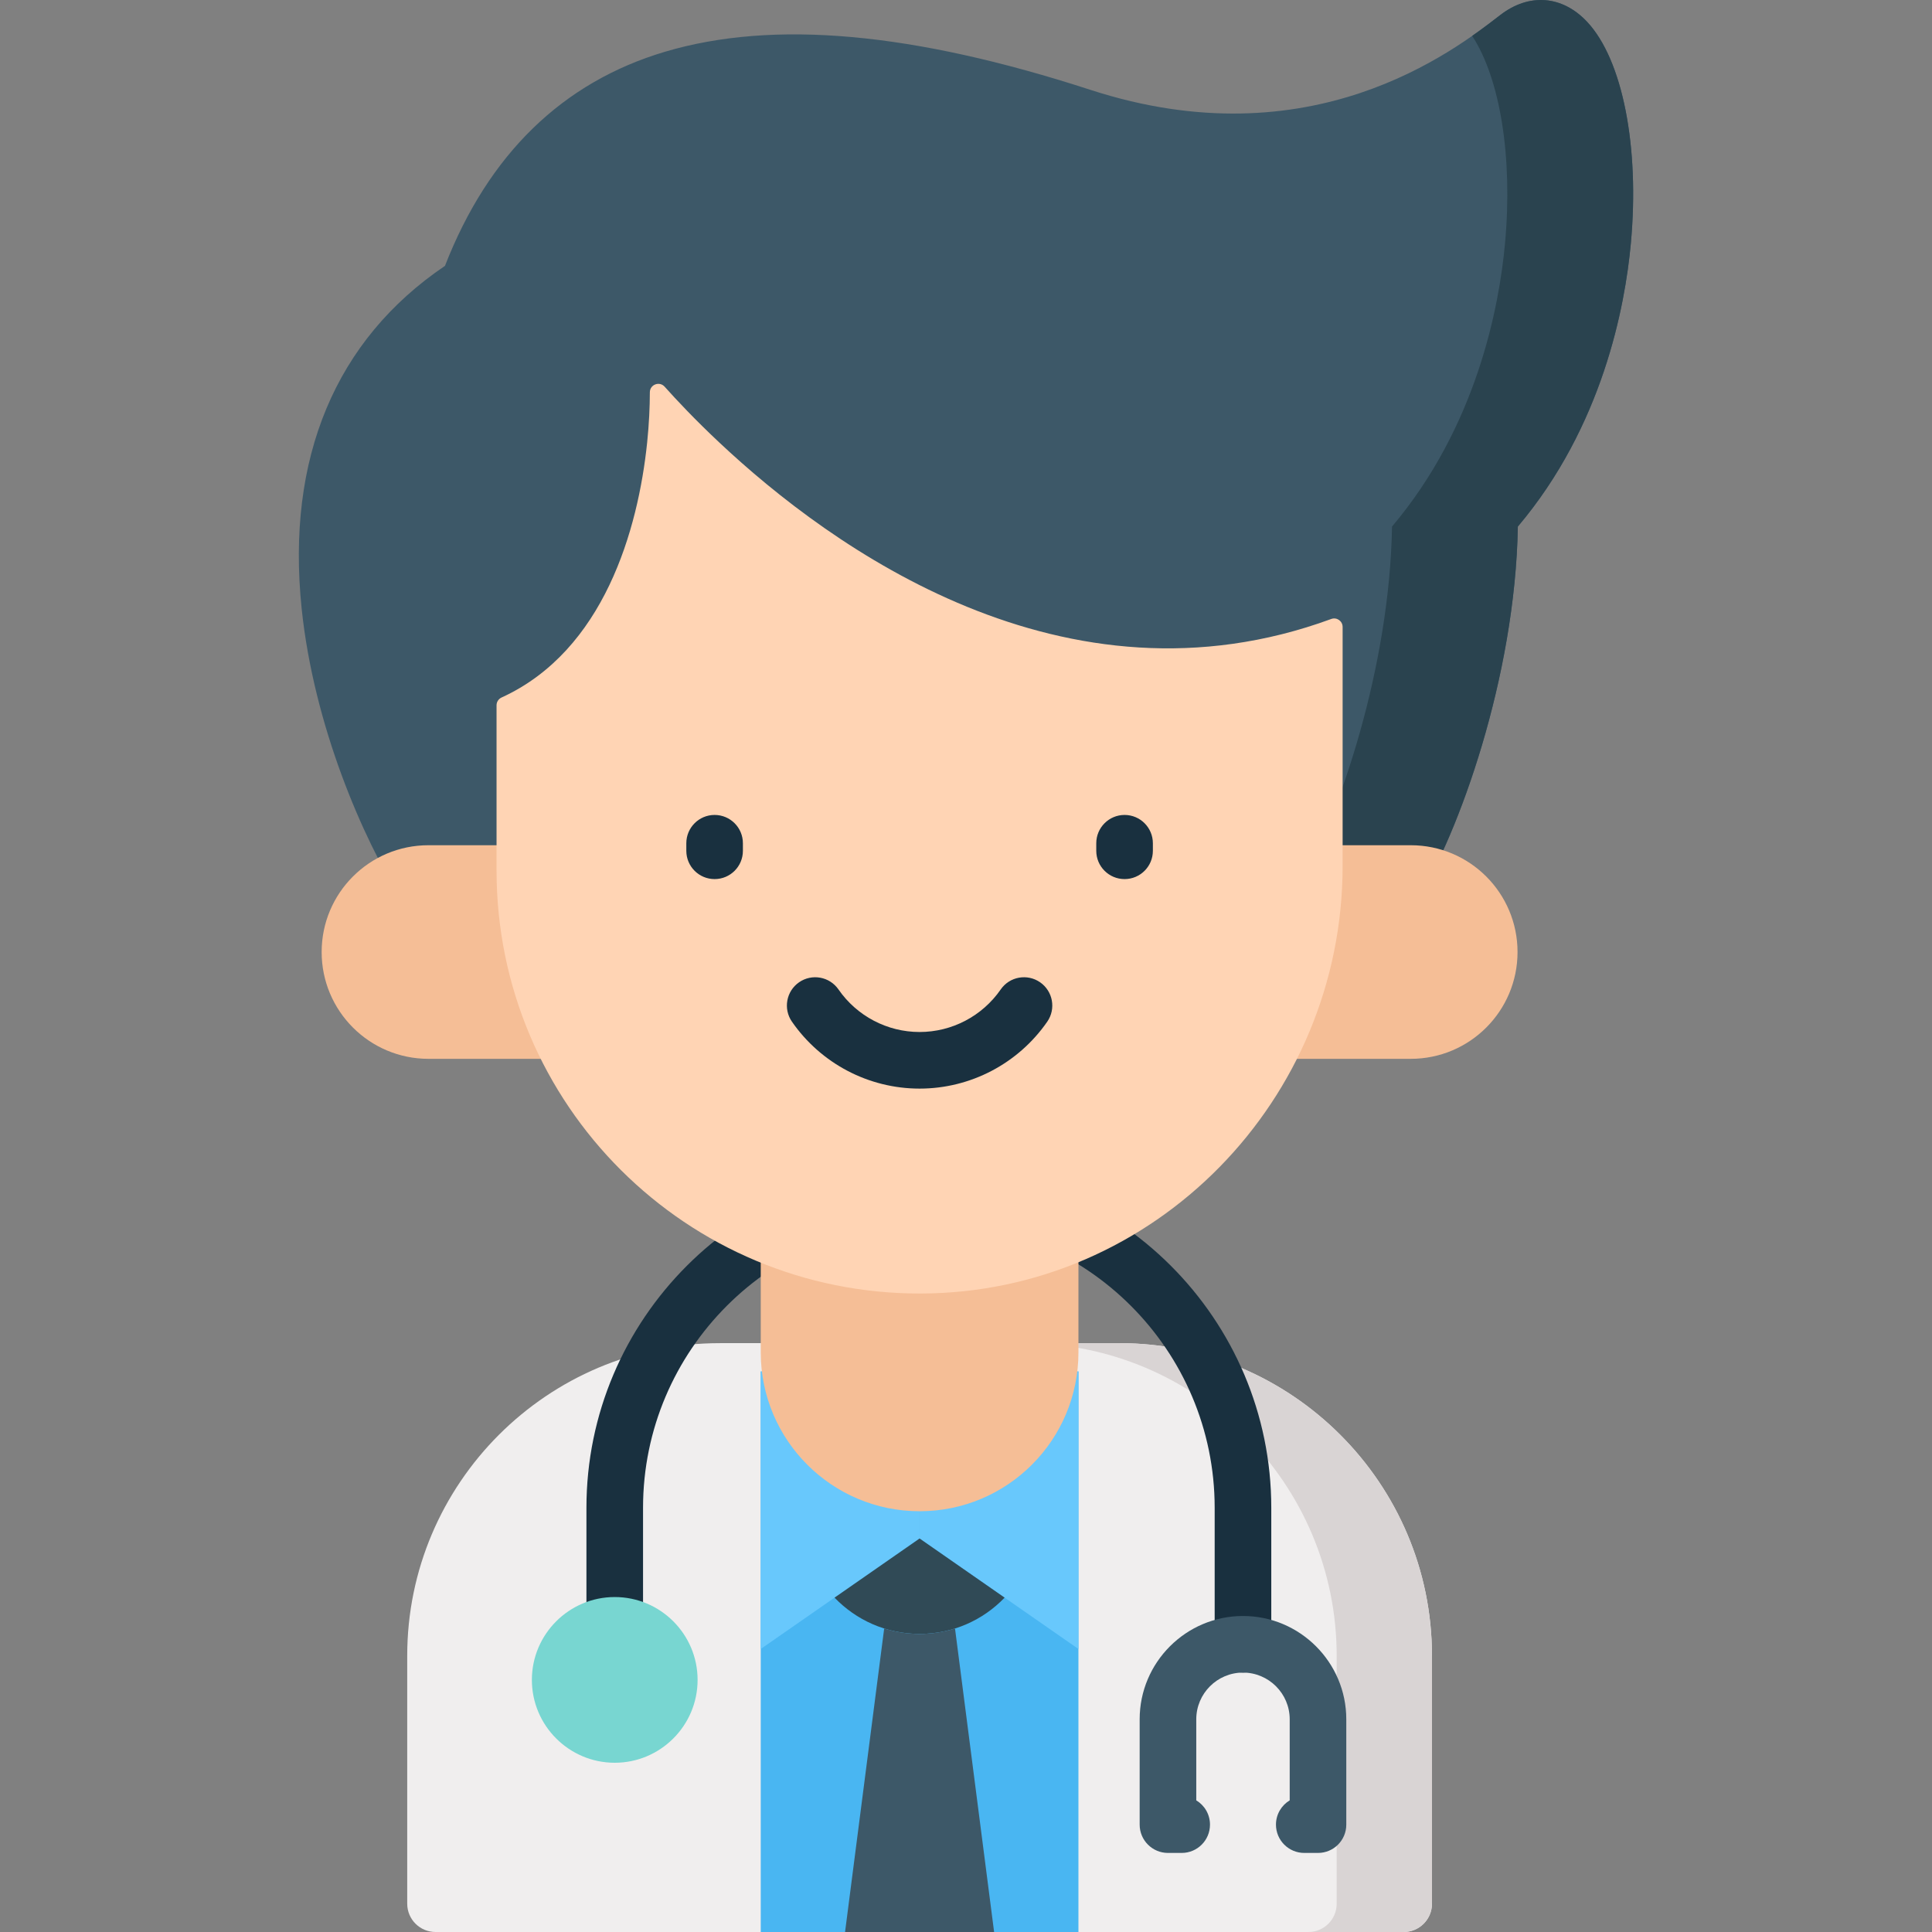 <svg width="80" height="80" viewBox="0 0 80 80" fill="none" xmlns="http://www.w3.org/2000/svg">
<rect x="0" y="0" width="80" height="80" fill="#808080" stroke="none"/>
<g clip-path="url(#clip0)">
<path d="M65.724 0.909C64.697 -0.191 63.316 -0.3 62.121 0.624C60.182 2.124 54.283 6.687 45.154 3.721C37.785 1.327 32.025 0.811 27.542 2.141C23.291 3.403 20.226 6.386 18.425 11.009C13.894 14.073 11.843 18.971 12.491 25.201C12.995 30.056 15.03 34.725 16.618 37.247C16.963 37.795 17.686 37.959 18.234 37.615C18.587 37.392 18.78 37.012 18.78 36.623H56.525C56.525 37.012 56.718 37.392 57.071 37.615C57.265 37.737 57.481 37.795 57.695 37.795C58.084 37.795 58.465 37.601 58.687 37.247C60.378 34.562 62.743 28.061 62.851 21.803C66.361 17.649 67.29 12.697 67.53 10.073C67.897 6.073 67.188 2.476 65.724 0.909Z" fill="#3D5868"/>
<path d="M65.724 0.909C64.697 -0.191 63.316 -0.3 62.121 0.624C61.825 0.853 61.437 1.153 60.96 1.486C62.117 3.258 62.647 6.504 62.32 10.073C62.08 12.697 61.151 17.649 57.641 21.803C57.541 27.62 55.49 33.646 53.844 36.623H56.526C56.526 37.012 56.718 37.392 57.072 37.615C57.266 37.737 57.482 37.795 57.695 37.795C58.084 37.795 58.465 37.601 58.688 37.247C60.378 34.562 62.743 28.061 62.851 21.803C66.361 17.649 67.29 12.697 67.531 10.073C67.897 6.073 67.188 2.476 65.724 0.909Z" fill="#2A434F"/>
<path d="M46.348 55.617H29.808C22.669 55.617 16.862 61.425 16.862 68.564V78.828C16.862 79.475 17.386 80 18.034 80H58.123C58.77 80 59.295 79.475 59.295 78.828V68.564C59.295 61.425 53.487 55.617 46.348 55.617Z" fill="#F0EEEE"/>
<path d="M46.348 55.617H42.403C49.542 55.617 55.349 61.425 55.349 68.564V78.828C55.349 79.475 54.825 80 54.178 80H58.123C58.77 80 59.295 79.475 59.295 78.828V68.564C59.295 61.425 53.487 55.617 46.348 55.617Z" fill="#D9D4D4"/>
<path d="M44.656 56.788H31.501V80H44.656V56.788Z" fill="#49B6F2"/>
<path d="M38.078 57.95V63.706L44.656 68.281V56.788L38.078 57.95Z" fill="#68C8FC"/>
<path d="M31.501 68.281L38.078 63.706V57.95L31.501 56.788V68.281Z" fill="#68C8FC"/>
<path d="M51.469 69.258C50.822 69.258 50.297 68.734 50.297 68.086V62.435C50.297 55.909 44.988 50.6 38.462 50.6C31.936 50.6 26.627 55.909 26.627 62.435V67.302C26.627 67.949 26.102 68.474 25.455 68.474C24.808 68.474 24.283 67.949 24.283 67.302V62.435C24.283 54.617 30.644 48.256 38.462 48.256C46.281 48.256 52.641 54.617 52.641 62.435V68.086C52.641 68.734 52.117 69.258 51.469 69.258Z" fill="#19303F"/>
<path d="M31.501 41.833V56C31.501 59.632 34.446 62.577 38.078 62.577C41.711 62.577 44.656 59.632 44.656 56V41.833H31.501Z" fill="#F5BE96"/>
<path d="M17.741 34.999H25.455V43.844H17.741C15.299 43.844 13.319 41.864 13.319 39.422C13.319 36.979 15.298 34.999 17.741 34.999Z" fill="#F5BE96"/>
<path d="M58.416 34.999H50.702V43.844H58.416C60.858 43.844 62.838 41.864 62.838 39.422C62.838 36.979 60.858 34.999 58.416 34.999Z" fill="#F5BE96"/>
<path d="M55.595 25.96V35.855C55.595 45.537 47.821 53.529 38.139 53.562C28.436 53.594 20.561 45.738 20.561 36.045V29.201C20.561 29.063 20.644 28.939 20.771 28.881C25.009 26.945 26.424 21.923 26.797 18.326C26.877 17.551 26.908 16.842 26.909 16.244C26.91 15.922 27.308 15.772 27.522 16.013C28.016 16.566 28.784 17.384 29.788 18.326C34.417 22.675 44.079 29.683 55.126 25.63C55.353 25.546 55.595 25.717 55.595 25.96Z" fill="#FFD4B4"/>
<path d="M38.078 45.077C35.97 45.077 33.994 44.04 32.792 42.305C32.424 41.773 32.556 41.043 33.088 40.674C33.62 40.306 34.35 40.438 34.719 40.97C35.483 42.074 36.739 42.733 38.078 42.733C39.418 42.733 40.674 42.074 41.438 40.97C41.806 40.438 42.536 40.306 43.068 40.674C43.6 41.043 43.733 41.773 43.365 42.305C42.163 44.04 40.187 45.077 38.078 45.077Z" fill="#19303F"/>
<path d="M46.566 36.401C45.919 36.401 45.394 35.877 45.394 35.23V34.917C45.394 34.27 45.919 33.745 46.566 33.745C47.213 33.745 47.738 34.27 47.738 34.917V35.23C47.738 35.877 47.213 36.401 46.566 36.401Z" fill="#19303F"/>
<path d="M29.59 36.401C28.943 36.401 28.419 35.877 28.419 35.23V34.917C28.419 34.27 28.943 33.745 29.59 33.745C30.238 33.745 30.762 34.27 30.762 34.917V35.23C30.762 35.877 30.238 36.401 29.59 36.401Z" fill="#19303F"/>
<path d="M25.455 66.13C23.563 66.13 22.024 67.669 22.024 69.561C22.024 71.453 23.563 72.992 25.455 72.992C27.347 72.992 28.886 71.453 28.886 69.561C28.886 67.669 27.347 66.13 25.455 66.13Z" fill="#78D6D1"/>
<path d="M38.078 63.706L34.557 66.155C35.446 67.08 36.694 67.657 38.078 67.657C39.462 67.657 40.711 67.08 41.599 66.155L38.078 63.706Z" fill="#304A56"/>
<path d="M38.078 67.657C37.567 67.657 37.074 67.577 36.612 67.432L34.992 80H41.164L39.545 67.432C39.082 67.577 38.59 67.657 38.078 67.657Z" fill="#3D5868"/>
<path d="M54.576 76.726H54.007C53.36 76.726 52.835 76.201 52.835 75.554C52.835 75.127 53.063 74.754 53.404 74.549V71.192C53.404 70.126 52.536 69.258 51.469 69.258C50.403 69.258 49.535 70.126 49.535 71.192V74.549C49.876 74.754 50.103 75.127 50.103 75.554C50.103 76.201 49.579 76.726 48.932 76.726H48.363C47.716 76.726 47.191 76.201 47.191 75.554V71.192C47.191 68.834 49.11 66.915 51.469 66.915C53.828 66.915 55.747 68.834 55.747 71.192V75.554C55.748 76.201 55.223 76.726 54.576 76.726Z" fill="#3D5868"/>
</g>
<defs>
<clipPath id="clip0">
<rect width="80" height="80" fill="white"/>
</clipPath>
</defs>
</svg>
